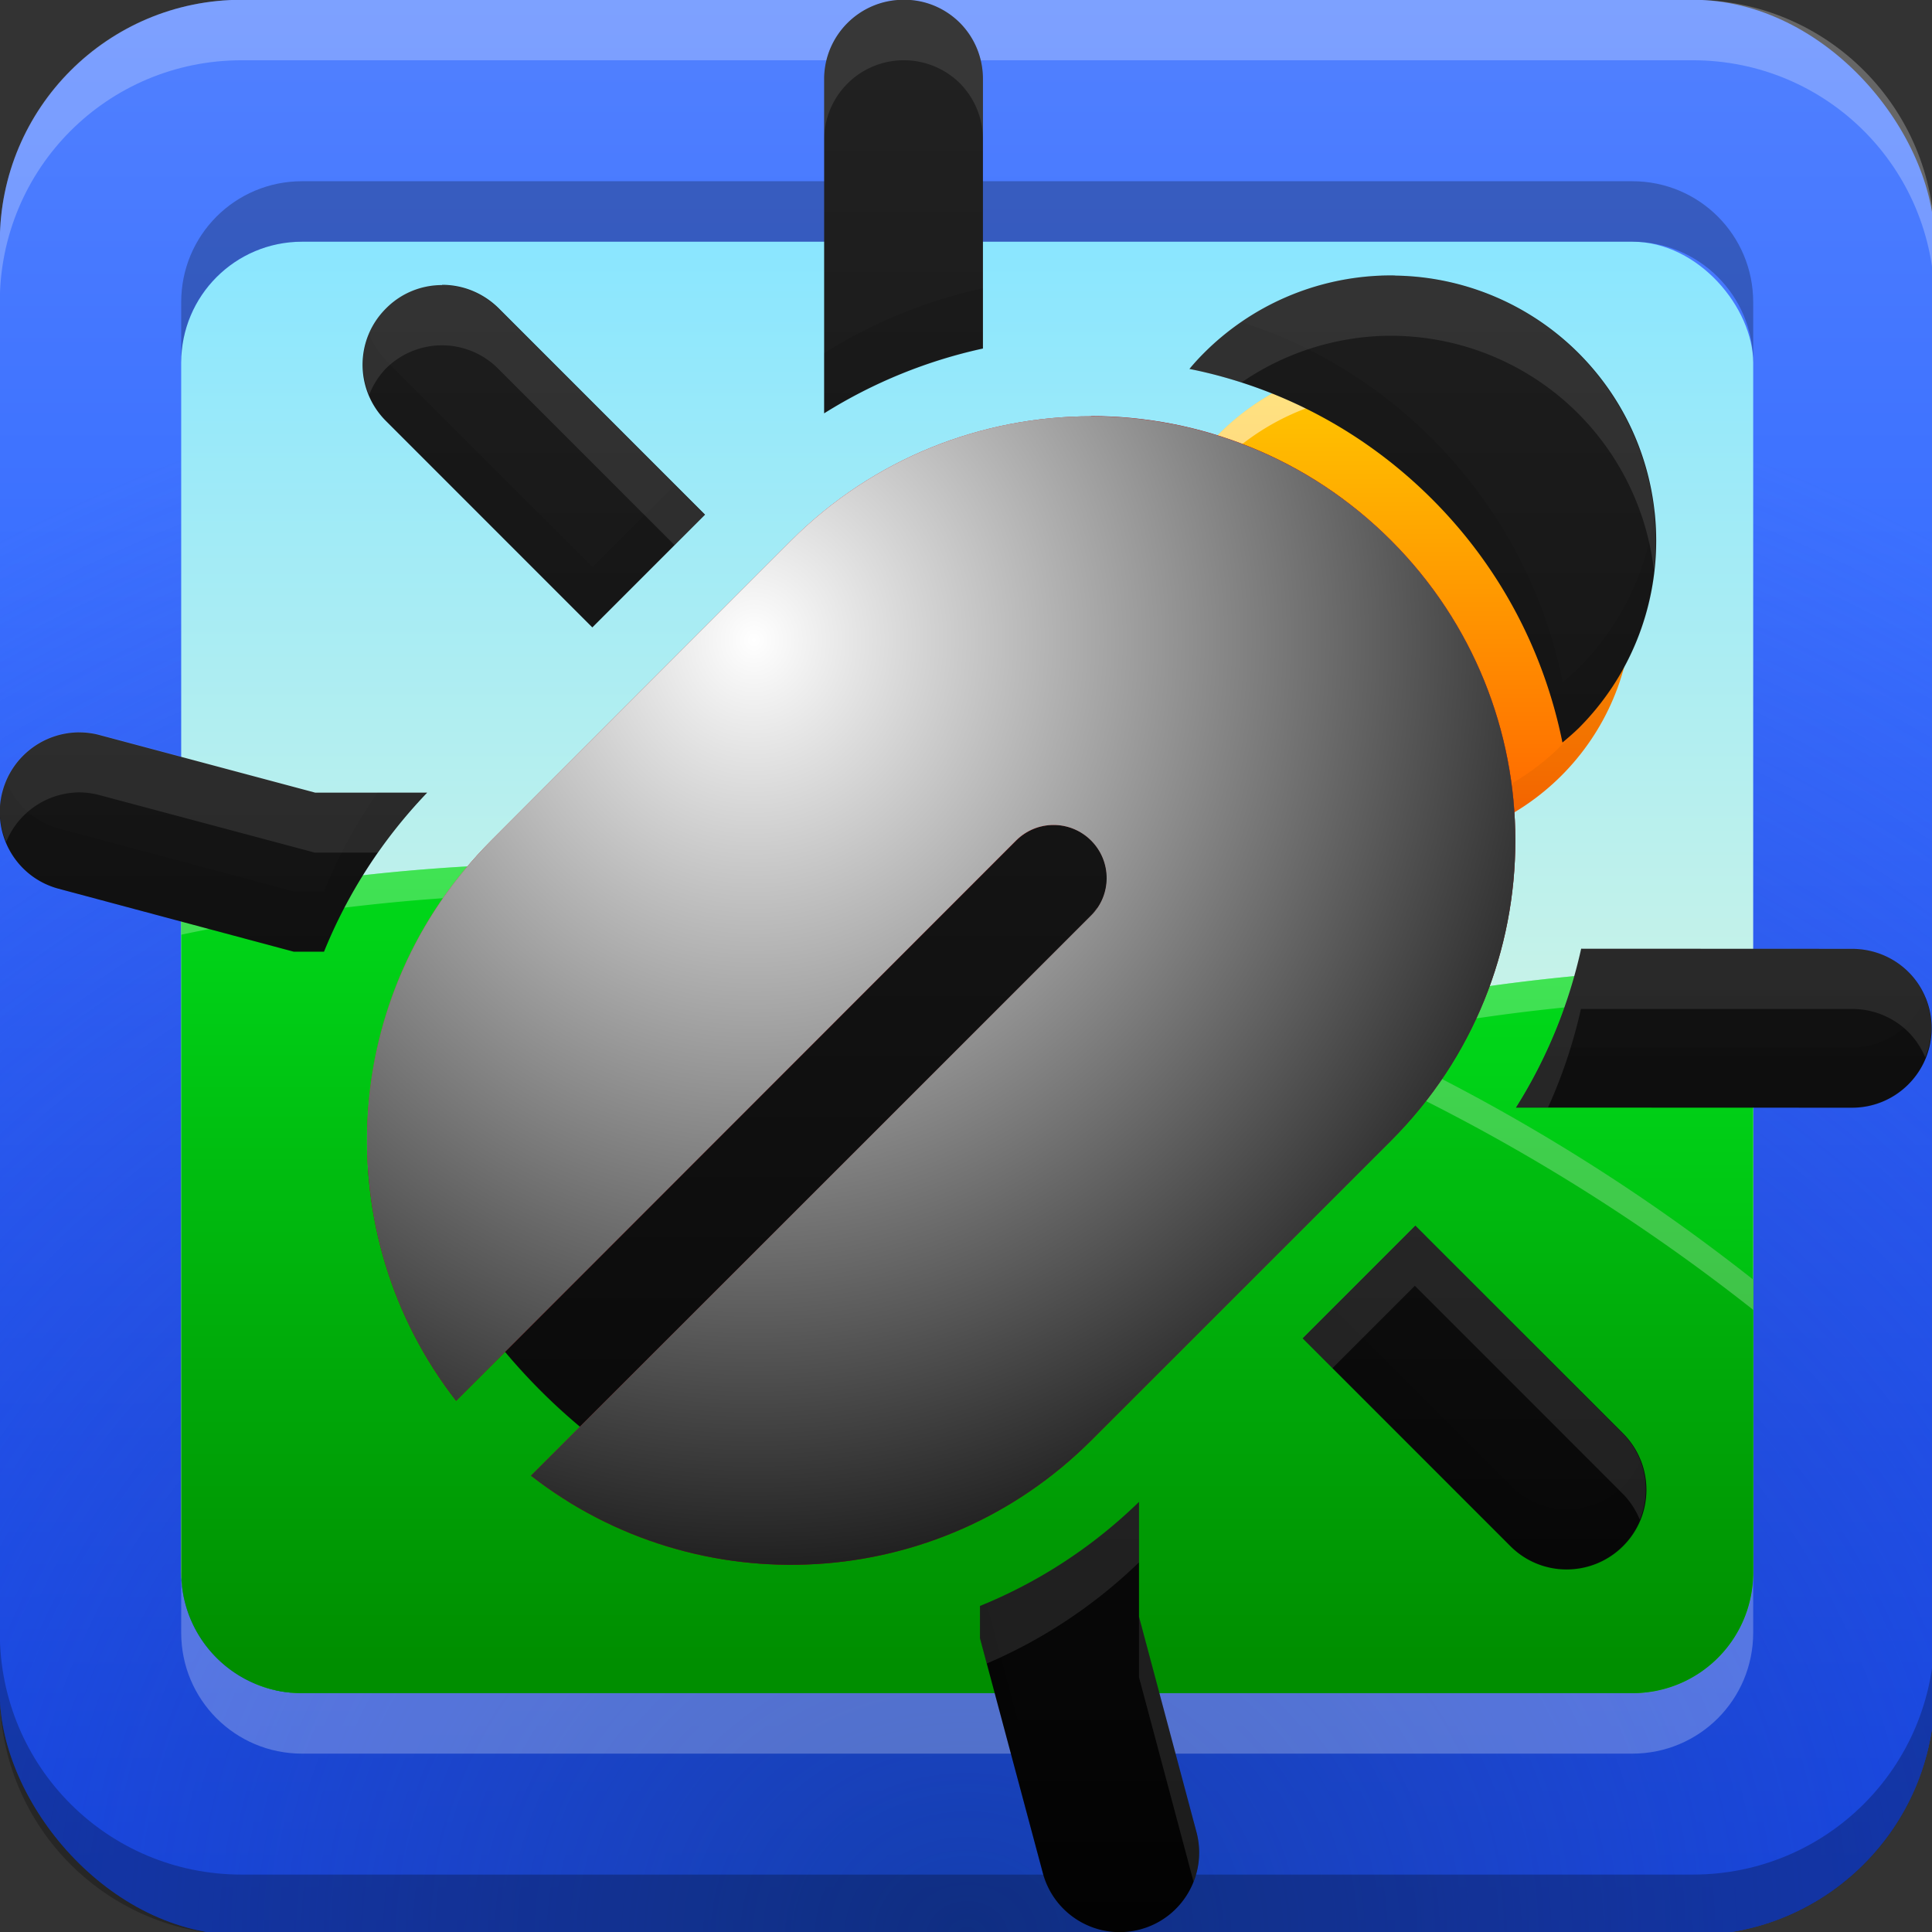 <?xml version="1.0" encoding="UTF-8" standalone="no"?>
<!-- Created with Inkscape (http://www.inkscape.org/) -->

<svg
   width="32"
   height="32"
   viewBox="0 0 32 32"
   version="1.1"
   id="svg5"
   inkscape:export-filename="C:\msys64\home\User\paniview\res\icondbg.png"
   inkscape:export-xdpi="768"
   inkscape:export-ydpi="768"
   inkscape:version="1.1.1 (3bf5ae0d25, 2021-09-20)"
   sodipodi:docname="icon_debug.svg"
   xmlns:inkscape="http://www.inkscape.org/namespaces/inkscape"
   xmlns:sodipodi="http://sodipodi.sourceforge.net/DTD/sodipodi-0.dtd"
   xmlns:xlink="http://www.w3.org/1999/xlink"
   xmlns="http://www.w3.org/2000/svg"
   xmlns:svg="http://www.w3.org/2000/svg">
  <rect x="0" y="0" width="32" height="32" fill="#333333" stroke="none"/>
  <sodipodi:namedview
     id="namedview7"
     pagecolor="#505050"
     bordercolor="#ffffff"
     borderopacity="1"
     inkscape:pageshadow="0"
     inkscape:pageopacity="0"
     inkscape:pagecheckerboard="1"
     inkscape:document-units="px"
     showgrid="false"
     units="px"
     scale-x="1"
     inkscape:snap-bbox="true"
     inkscape:bbox-paths="true"
     inkscape:bbox-nodes="true"
     inkscape:snap-bbox-edge-midpoints="true"
     inkscape:snap-bbox-midpoints="true"
     inkscape:snap-page="true"
     inkscape:snap-text-baseline="true"
     inkscape:snap-center="true"
     inkscape:snap-object-midpoints="true"
     inkscape:snap-midpoints="true"
     inkscape:snap-smooth-nodes="true"
     inkscape:snap-intersection-paths="true"
     inkscape:object-paths="true"
     showguides="false"
     inkscape:guide-bbox="true"
     inkscape:snap-global="true"
     inkscape:zoom="11.313708"
     inkscape:cx="16.086679"
     inkscape:cy="12.418563"
     inkscape:window-width="1304"
     inkscape:window-height="745"
     inkscape:window-x="54"
     inkscape:window-y="-8"
     inkscape:window-maximized="1"
     inkscape:current-layer="g53028" />
  <defs
     id="defs2">
    <linearGradient
       inkscape:collect="always"
       id="linearGradient53552">
      <stop
         style="stop-color:#ffffff;stop-opacity:1"
         offset="0"
         id="stop53548" />
      <stop
         style="stop-color:#000000;stop-opacity:1"
         offset="1"
         id="stop53550" />
    </linearGradient>
    <linearGradient
       inkscape:collect="always"
       id="linearGradient20083">
      <stop
         style="stop-color:#008e00;stop-opacity:1"
         offset="0"
         id="stop20079" />
      <stop
         style="stop-color:#00af0b;stop-opacity:1;"
         offset="0.442"
         id="stop20085" />
      <stop
         style="stop-color:#00da1a;stop-opacity:1"
         offset="1"
         id="stop20081" />
    </linearGradient>
    <linearGradient
       inkscape:collect="always"
       id="linearGradient19624">
      <stop
         style="stop-color:#008e00;stop-opacity:1"
         offset="0"
         id="stop19620" />
      <stop
         style="stop-color:#00da1a;stop-opacity:1"
         offset="1"
         id="stop19622" />
    </linearGradient>
    <linearGradient
       inkscape:collect="always"
       id="linearGradient19316">
      <stop
         style="stop-color:#ff6100;stop-opacity:1"
         offset="0"
         id="stop19312" />
      <stop
         style="stop-color:#ffcb00;stop-opacity:1"
         offset="1"
         id="stop19314" />
    </linearGradient>
    <linearGradient
       inkscape:collect="always"
       id="linearGradient16027">
      <stop
         style="stop-color:#fffed3;stop-opacity:1"
         offset="0"
         id="stop16023" />
      <stop
         style="stop-color:#8ae6ff;stop-opacity:1"
         offset="1"
         id="stop16025" />
    </linearGradient>
    <linearGradient
       inkscape:collect="always"
       id="linearGradient11471">
      <stop
         style="stop-color:#143eae;stop-opacity:1"
         offset="0"
         id="stop11467" />
      <stop
         style="stop-color:#474dca;stop-opacity:0"
         offset="1"
         id="stop11469" />
    </linearGradient>
    <linearGradient
       inkscape:collect="always"
       id="linearGradient9885">
      <stop
         style="stop-color:#0045ff;stop-opacity:1;"
         offset="0"
         id="stop9881" />
      <stop
         style="stop-color:#5281ff;stop-opacity:1"
         offset="1"
         id="stop9883" />
    </linearGradient>
    <linearGradient
       inkscape:collect="always"
       xlink:href="#linearGradient9885"
       id="linearGradient9887"
       x1="16"
       y1="32"
       x2="16"
       y2="0"
       gradientUnits="userSpaceOnUse" />
    <radialGradient
       inkscape:collect="always"
       xlink:href="#linearGradient11471"
       id="radialGradient11307"
       cx="16"
       cy="32"
       fx="16"
       fy="32"
       r="16"
       gradientUnits="userSpaceOnUse"
       gradientTransform="matrix(1.963,0,0,1.688,-15.406,-22)" />
    <linearGradient
       inkscape:collect="always"
       xlink:href="#linearGradient19624"
       id="linearGradient14110"
       x1="16"
       y1="32"
       x2="16"
       y2="16"
       gradientUnits="userSpaceOnUse" />
    <linearGradient
       inkscape:collect="always"
       xlink:href="#linearGradient20083"
       id="linearGradient14234"
       x1="16"
       y1="27.5"
       x2="16"
       y2="14.279"
       gradientUnits="userSpaceOnUse" />
    <linearGradient
       inkscape:collect="always"
       xlink:href="#linearGradient16027"
       id="linearGradient16029"
       x1="16"
       y1="28"
       x2="16"
       y2="4"
       gradientUnits="userSpaceOnUse" />
    <linearGradient
       inkscape:collect="always"
       xlink:href="#linearGradient19316"
       id="linearGradient19310"
       x1="23"
       y1="14"
       x2="23"
       y2="6"
       gradientUnits="userSpaceOnUse" />
    <linearGradient
       inkscape:collect="always"
       xlink:href="#linearGradient45785"
       id="linearGradient52064"
       x1="12.186"
       y1="3.665"
       x2="12.186"
       y2="-4.802"
       gradientUnits="userSpaceOnUse" />
    <linearGradient
       inkscape:collect="always"
       id="linearGradient45785">
      <stop
         style="stop-color:#020202;stop-opacity:1"
         offset="0"
         id="stop45781" />
      <stop
         style="stop-color:#222222;stop-opacity:1"
         offset="1"
         id="stop45783" />
    </linearGradient>
    <linearGradient
       inkscape:collect="always"
       xlink:href="#linearGradient49297"
       id="linearGradient49299"
       x1="12.186"
       y1="3.665"
       x2="12.186"
       y2="-4.802"
       gradientUnits="userSpaceOnUse" />
    <linearGradient
       inkscape:collect="always"
       id="linearGradient49297">
      <stop
         style="stop-color:#000000;stop-opacity:1"
         offset="0"
         id="stop49293" />
      <stop
         style="stop-color:#ffffff;stop-opacity:1"
         offset="1"
         id="stop49295" />
    </linearGradient>
    <linearGradient
       inkscape:collect="always"
       xlink:href="#linearGradient45785"
       id="linearGradient52906"
       gradientUnits="userSpaceOnUse"
       gradientTransform="matrix(2.672,2.673,-2.672,2.673,-30.05,18.148)"
       x1="11.055"
       y1="-8.909"
       x2="8.214"
       y2="-11.654" />
    <radialGradient
       inkscape:collect="always"
       xlink:href="#linearGradient53552"
       id="radialGradient53752"
       cx="13.013"
       cy="-9.668"
       fx="13.013"
       fy="-9.668"
       r="2.516"
       gradientTransform="matrix(1.737,1.2531691e-8,0,1.855,-11.349,15.933)"
       gradientUnits="userSpaceOnUse" />
  </defs>
  <g
     inkscape:label="Слой 1"
     inkscape:groupmode="layer"
     id="layer1">
    <g
       id="g52206"
       transform="matrix(3.779,0,0,3.78,-30.05,18.148)"
       style="stroke-width:1">
      <g
         id="g53028">
        <rect
           style="fill:url(#linearGradient9887);fill-opacity:1;stroke:none;stroke-linecap:round;stroke-linejoin:round;paint-order:markers fill stroke"
           id="rect9811"
           width="32"
           height="32"
           x="0"
           y="0"
           rx="4"
           inkscape:export-filename="C:\msys64\home\User\paniview\rect9811.png"
           inkscape:export-xdpi="768"
           inkscape:export-ydpi="768"
           transform="matrix(0.265,0,0,0.265,7.951,-4.802)"
           ry="4" />
        <rect
           style="fill:url(#radialGradient11307);fill-opacity:1;stroke:none;stroke-linecap:round;stroke-linejoin:round;paint-order:markers fill stroke"
           id="rect9811-9"
           width="32"
           height="32"
           x="-9.5367432e-07"
           y="-4.7683716e-07"
           rx="4"
           ry="4"
           inkscape:export-filename="C:\msys64\home\User\paniview\rect9811.png"
           inkscape:export-xdpi="768"
           inkscape:export-ydpi="768"
           transform="matrix(0.265,0,0,0.265,7.951,-4.802)" />
        <path
           id="rect9811-5"
           style="fill:#000000;fill-opacity:0.25;stroke:none;stroke-linecap:round;stroke-linejoin:round;paint-order:markers fill stroke"
           d="m 0,27 v 1 c 0,2.216 1.784,4 4,4 h 24 c 2.216,0 4,-1.784 4,-4 v -1 c 0,2.216 -1.784,4 -4,4 H 4 C 1.784,31 0,29.216 0,27 Z"
           inkscape:export-filename="C:\msys64\home\User\paniview\rect9811.png"
           inkscape:export-xdpi="768"
           inkscape:export-ydpi="768"
           transform="matrix(0.265,0,0,0.265,7.951,-4.802)" />
        <path
           id="rect9811-5-1"
           style="fill:#ffffff;fill-opacity:0.25;stroke:none;stroke-linecap:round;stroke-linejoin:round;paint-order:markers fill stroke"
           d="m 0,5 v -1 C 0,1.784 1.784,0 4,0 h 24 c 2.216,0 4,1.784 4,4 v 1 c 0,-2.216 -1.784,-4 -4,-4 H 4 c -2.216,0 -4,1.784 -4,4 z"
           inkscape:export-filename="C:\msys64\home\User\paniview\rect9811.png"
           inkscape:export-xdpi="768"
           inkscape:export-ydpi="768"
           transform="matrix(0.265,0,0,0.265,7.951,-4.802)" />
        <rect
           style="fill:url(#linearGradient16029);fill-opacity:1;stroke:none;stroke-width:1;stroke-linecap:round;stroke-linejoin:round;paint-order:markers fill stroke"
           id="rect10447"
           width="26"
           height="24"
           x="3"
           y="4"
           rx="2"
           ry="2"
           inkscape:export-filename="C:\msys64\home\User\paniview\rect9811.png"
           inkscape:export-xdpi="768"
           inkscape:export-ydpi="768"
           transform="matrix(0.265,0,0,0.265,7.951,-4.802)" />
        <path
           id="rect10447-6"
           style="fill:#ffffff;fill-opacity:0.25;stroke:none;stroke-width:1;stroke-linecap:round;stroke-linejoin:round;paint-order:markers fill stroke"
           d="m 3,26 v 1 c 0,1.108 0.892,2 2,2 h 22 c 1.108,0 2,-0.892 2,-2 v -1 c 0,1.108 -0.892,2 -2,2 H 5 C 3.892,28 3,27.108 3,26 Z"
           inkscape:export-filename="C:\msys64\home\User\paniview\rect9811.png"
           inkscape:export-xdpi="768"
           inkscape:export-ydpi="768"
           transform="matrix(0.265,0,0,0.265,7.951,-4.802)" />
        <path
           id="rect10447-6-6"
           style="fill:#000000;fill-opacity:0.25;stroke:none;stroke-width:1;stroke-linecap:round;stroke-linejoin:round;paint-order:markers fill stroke"
           d="M 3,6 V 5 c 0,-1.108 0.892,-2 2,-2 h 22 c 1.108,0 2,0.892 2,2 V 6 C 29,4.892 28.108,4 27,4 H 5 C 3.892,4 3,4.892 3,6 Z"
           inkscape:export-filename="C:\msys64\home\User\paniview\rect9811.png"
           inkscape:export-xdpi="768"
           inkscape:export-ydpi="768"
           transform="matrix(0.265,0,0,0.265,7.951,-4.802)" />
        <g
           id="g20459"
           inkscape:export-filename="C:\msys64\home\User\paniview\rect9811.png"
           inkscape:export-xdpi="768"
           inkscape:export-ydpi="768"
           transform="matrix(0.265,0,0,0.265,7.951,-4.802)">
          <path
             id="rect10447-1"
             style="fill:url(#linearGradient14110);fill-opacity:1;stroke:none;stroke-width:1;stroke-linecap:round;stroke-linejoin:round;paint-order:markers fill stroke"
             d="M 29,16 A 32,32 0 0 0 4.217,27.844 C 4.457,27.945 4.722,28 5,28 h 22 c 1.108,0 2,-0.892 2,-2 z" />
          <path
             id="rect10447-1-6"
             style="fill:#ffffff;fill-opacity:0.25;stroke:none;stroke-width:1;stroke-linecap:round;stroke-linejoin:round;paint-order:markers fill stroke"
             d="M 29,16 A 32,32 0 0 0 4.217,27.844 c 0.11,0.047 0.226,0.081 0.346,0.107 A 32,32 0 0 1 29,16.5 Z" />
        </g>
        <path
           id="rect10447-0-3"
           style="fill:#000000;fill-opacity:0.05;stroke:none;stroke-width:1;stroke-linecap:round;stroke-linejoin:round;paint-order:markers fill stroke"
           d="M 3,25.498 V 26 c 0,1.108 0.892,2 2,2 h 22 c 1.108,0 2,-0.892 2,-2 v -0.502 c 0,1.108 -0.892,2 -2,2 H 5 c -1.108,0 -2,-0.892 -2,-2 z"
           inkscape:export-filename="C:\msys64\home\User\paniview\rect9811.png"
           inkscape:export-xdpi="768"
           inkscape:export-ydpi="768"
           transform="matrix(0.265,0,0,0.265,7.951,-4.802)" />
        <g
           id="g20455"
           inkscape:export-filename="C:\msys64\home\User\paniview\rect9811.png"
           inkscape:export-xdpi="768"
           inkscape:export-ydpi="768"
           transform="matrix(0.265,0,0,0.265,7.951,-4.802)">
          <path
             id="rect10447-0"
             style="fill:url(#linearGradient14234);fill-opacity:1;stroke:none;stroke-width:1;stroke-linecap:round;stroke-linejoin:round;paint-order:markers fill stroke"
             d="M 9.188,14.279 A 32,32 0 0 0 3,14.959 V 26 c 0,1.108 0.892,2 2,2 h 22 c 1.108,0 2,-0.892 2,-2 V 21.162 A 32,32 0 0 0 9.188,14.279 Z" />
          <path
             id="rect10447-0-0"
             style="fill:#ffffff;fill-opacity:0.25;stroke:none;stroke-width:1;stroke-linecap:round;stroke-linejoin:round;paint-order:markers fill stroke"
             d="M 9.188,14.279 A 32,32 0 0 0 3,14.959 v 0.5 A 32,32 0 0 1 9.188,14.779 32,32 0 0 1 29,21.662 v -0.5 A 32,32 0 0 0 9.188,14.279 Z" />
        </g>
        <circle
           style="fill:url(#linearGradient19310);fill-opacity:1;stroke:none;stroke-width:1;stroke-linecap:round;stroke-linejoin:round;paint-order:markers fill stroke"
           id="path17196"
           cx="23"
           cy="10"
           r="4"
           inkscape:export-filename="C:\msys64\home\User\paniview\rect9811.png"
           inkscape:export-xdpi="768"
           inkscape:export-ydpi="768"
           transform="matrix(0.265,0,0,0.265,7.951,-4.802)" />
        <path
           id="path17196-6"
           style="fill:#ffffff;fill-opacity:0.5;stroke:none;stroke-width:1;stroke-linecap:round;stroke-linejoin:round;paint-order:markers fill stroke"
           d="m 23,6 a 4,4 0 0 0 -4,4 4,4 0 0 0 0.018,0.25 A 4,4 0 0 1 23,6.5 4,4 0 0 1 26.986,10.186 4,4 0 0 0 27,10 4,4 0 0 0 23,6 Z"
           inkscape:export-filename="C:\msys64\home\User\paniview\rect9811.png"
           inkscape:export-xdpi="768"
           inkscape:export-ydpi="768"
           transform="matrix(0.265,0,0,0.265,7.951,-4.802)" />
        <path
           id="path17196-6-5"
           style="fill:#000000;fill-opacity:0.05;stroke:none;stroke-width:1;stroke-linecap:round;stroke-linejoin:round;paint-order:markers fill stroke"
           d="M 23,14 A 4,4 0 0 1 19,10 4,4 0 0 1 19.018,9.75 4,4 0 0 0 23,13.5 4,4 0 0 0 26.986,9.814 4,4 0 0 1 27,10 a 4,4 0 0 1 -4,4 z"
           inkscape:export-filename="C:\msys64\home\User\paniview\rect9811.png"
           inkscape:export-xdpi="768"
           inkscape:export-ydpi="768"
           transform="matrix(0.265,0,0,0.265,7.951,-4.802)" />
        <path
           id="path50642"
           style="opacity:1;fill:url(#linearGradient52064);fill-opacity:1;stroke:none;stroke-width:0.794;stroke-linecap:round;stroke-linejoin:round;stroke-miterlimit:4;stroke-dasharray:none;paint-order:normal"
           d="m 11.912,-4.802 c -0.192,1.479e-4 -0.348,0.156 -0.348,0.348 v 1.464 c 0.217,-0.136 0.453,-0.231 0.696,-0.284 v -1.18 c 3.57e-4,-0.093 -0.036,-0.182 -0.102,-0.248 -0.066,-0.065 -0.154,-0.101 -0.246,-0.1 z m 2.154,1.208 c -0.02,-2.926e-4 -0.04,-2.389e-4 -0.06,5.168e-4 -0.293,0.011 -0.571,0.132 -0.778,0.34 -0.022,0.022 -0.043,0.045 -0.063,0.069 0.39,0.078 0.762,0.269 1.064,0.571 0.303,0.303 0.492,0.675 0.571,1.066 0.024,-0.02 0.048,-0.041 0.071,-0.063 0.453,-0.454 0.453,-1.189 0,-1.643 -0.214,-0.214 -0.503,-0.336 -0.805,-0.34 z m -4.177,0.042 c -0.093,1.913e-4 -0.181,0.037 -0.246,0.103 -0.136,0.136 -0.136,0.356 0,0.492 l 0.905,0.905 0.494,-0.494 -0.905,-0.905 c -0.066,-0.065 -0.154,-0.102 -0.247,-0.102 z m 2.585,1.215 -2.584,3.062 A 2.635,2.635 0 0 0 11.162,1.858 l 2.907,-2.427 z m -4.175,0.745 c -0.157,2.997e-4 -0.295,0.106 -0.336,0.258 -0.05,0.186 0.059,0.377 0.245,0.427 l 1.031,0.276 H 9.372 C 9.474,-0.883 9.625,-1.12 9.824,-1.328 H 9.333 l -0.944,-0.252 c -0.029,-0.008 -0.06,-0.012 -0.09,-0.012 z m 6.583,0.948 c -0.054,0.243 -0.149,0.479 -0.286,0.696 l 1.474,5.1676e-4 c 0.192,-1.4869e-4 0.348,-0.156 0.348,-0.348 3.57e-4,-0.092 -0.036,-0.181 -0.101,-0.246 -0.066,-0.066 -0.155,-0.102 -0.248,-0.102 z m -0.727,1.213 -0.494,0.494 0.91,0.91 c 0.136,0.137 0.357,0.137 0.494,0.001 0.137,-0.136 0.137,-0.358 0,-0.495 z M 12.944,1.78 c -0.207,0.201 -0.444,0.353 -0.697,0.456 v 0.141 l 0.276,1.031 c 0.051,0.186 0.242,0.295 0.427,0.245 0.185,-0.05 0.295,-0.24 0.246,-0.426 L 12.944,2.283 Z" />
        <path
           id="path41051-5"
           style="fill:#aa0000;fill-opacity:1;stroke:none;stroke-width:0.529;stroke-linejoin:round;paint-order:stroke fill markers"
           d="m 12.734,-2.977 c -0.476,-1e-7 -0.952,0.182 -1.315,0.545 l -1.314,1.314 C 9.435,-0.448 9.383,0.607 9.951,1.337 l 2.455,-2.455 c 0.091,-0.091 0.238,-0.091 0.329,6e-7 0.091,0.091 0.091,0.238 0,0.329 L 10.279,1.665 c 0.729,0.568 1.784,0.516 2.455,-0.154 l 1.315,-1.315 c 0.726,-0.726 0.726,-1.903 -1e-6,-2.629 -0.363,-0.363 -0.839,-0.545 -1.315,-0.545 z"
           sodipodi:nodetypes="sssccsccssss" />
        <path
           id="path41051-5-3"
           style="opacity:0.25;mix-blend-mode:hard-light;fill:url(#linearGradient49299);fill-opacity:1;stroke:none;stroke-width:0.529;stroke-linejoin:round;paint-order:stroke fill markers"
           d="m 12.734,-2.977 c -0.476,-10e-8 -0.952,0.182 -1.315,0.545 L 10.105,-1.118 C 9.435,-0.448 9.383,0.607 9.951,1.337 l 2.455,-2.455 c 0.091,-0.091 0.238,-0.091 0.329,6e-7 0.091,0.091 0.091,0.238 0,0.329 L 10.279,1.665 c 0.729,0.568 1.784,0.516 2.455,-0.154 L 14.049,0.197 c 0.726,-0.726 0.726,-1.903 -10e-7,-2.629 -0.363,-0.363 -0.839,-0.545 -1.315,-0.545 z"
           sodipodi:nodetypes="sssccsccssss" />
        <path
           id="path41051-4-5-6"
           style="opacity:0.1;mix-blend-mode:normal;fill:#000000;fill-opacity:1;stroke:none;stroke-width:0.529;stroke-linejoin:round;paint-order:stroke fill markers"
           d="m 12.26,-3.538 c -0.243,0.053 -0.479,0.148 -0.696,0.284 v 0.265 c 0.217,-0.136 0.453,-0.231 0.696,-0.284 z m 1.134,0.149 a 1.162,1.162 0 0 0 -0.166,0.135 1.162,1.162 0 0 0 -0.058,0.064 c 0.047,0.011 0.094,0.025 0.141,0.04 0.002,5.137e-4 0.004,0.001 0.006,0.002 0.334,0.094 0.65,0.272 0.913,0.535 0.303,0.303 0.492,0.675 0.571,1.066 a 1.162,1.162 0 0 0 0.071,-0.063 1.162,1.162 0 0 0 0.332,-0.954 1.162,1.162 0 0 1 -0.332,0.689 1.162,1.162 0 0 1 -0.071,0.063 c -0.079,-0.39 -0.269,-0.763 -0.571,-1.066 -0.242,-0.242 -0.53,-0.413 -0.835,-0.511 z m -3.824,0.054 a 0.349,0.349 0 0 0 0.073,0.379 l 0.905,0.905 0.494,-0.494 -0.132,-0.132 -0.361,0.361 -0.905,-0.905 a 0.349,0.349 0 0 1 -0.073,-0.114 z m 3,1.884 c -0.059,-7e-7 -0.119,0.023 -0.164,0.069 L 9.951,1.072 C 9.72,0.776 9.591,0.426 9.565,0.069 9.535,0.514 9.663,0.967 9.951,1.337 l 2.455,-2.455 c 0.091,-0.091 0.238,-0.091 0.329,6e-7 0.01,0.01 0.019,0.02 0.026,0.032 0.063,-0.091 0.055,-0.215 -0.026,-0.296 -0.046,-0.046 -0.105,-0.069 -0.164,-0.069 z m -4.589,0.076 a 0.349,0.349 0 0 0 -0.017,0.041 0.349,0.349 0 0 0 0.245,0.427 l 1.031,0.276 H 9.372 C 9.474,-0.883 9.625,-1.12 9.825,-1.328 l -0.218,10e-8 c -0.096,0.137 -0.174,0.282 -0.235,0.433 H 9.24 L 8.208,-1.171 A 0.349,0.349 0 0 1 7.98,-1.375 Z m 6.607,0.125 c -0.031,0.431 -0.21,0.853 -0.539,1.182 L 12.734,1.247 c -0.624,0.624 -1.581,0.711 -2.299,0.263 l -0.156,0.156 C 11.009,2.233 12.064,2.182 12.734,1.511 l 1.315,-1.315 c 0.397,-0.397 0.576,-0.928 0.539,-1.447 z m 1.803,0.818 a 0.349,0.349 0 0 1 -0.321,0.221 l -1.332,-5.1654e-4 c -0.041,0.091 -0.088,0.179 -0.142,0.265 l 1.474,5.1654e-4 a 0.349,0.349 0 0 0 0.348,-0.348 0.349,0.349 0 0 0 -0.027,-0.137 z m -2.596,1.364 -0.132,0.132 0.91,0.91 a 0.349,0.349 0 0 0 0.494,0.001 0.349,0.349 0 0 0 0.076,-0.38 0.349,0.349 0 0 1 -0.076,0.115 0.349,0.349 0 0 1 -0.494,-0.001 z M 12.276,2.223 c -0.01,0.004 -0.02,0.009 -0.029,0.013 l -10e-7,0.141 0.276,1.031 a 0.349,0.349 0 0 0 0.427,0.245 0.349,0.349 0 0 0 0.246,-0.426 l -0.013,-0.048 A 0.349,0.349 0 0 1 12.95,3.388 0.349,0.349 0 0 1 12.523,3.143 Z" />
        <path
           id="path41051-8-4-1"
           style="opacity:0.1;mix-blend-mode:normal;fill:#ffffff;fill-opacity:1;stroke:none;stroke-width:0.529;stroke-linejoin:round;paint-order:stroke fill markers"
           d="m 11.912,-4.802 a 0.349,0.349 0 0 0 -0.348,0.348 v 0.265 a 0.349,0.349 0 0 1 0.348,-0.348 0.349,0.349 0 0 1 0.246,0.1 0.349,0.349 0 0 1 0.102,0.248 v -0.265 a 0.349,0.349 0 0 0 -0.102,-0.248 0.349,0.349 0 0 0 -0.246,-0.1 z m 2.093,1.208 a 1.162,1.162 0 0 0 -0.778,0.34 1.162,1.162 0 0 0 -0.063,0.069 c 0.077,0.016 0.154,0.036 0.229,0.06 a 1.162,1.162 0 0 1 0.611,-0.204 1.162,1.162 0 0 1 0.865,0.34 1.162,1.162 0 0 1 0.332,0.689 1.162,1.162 0 0 0 -0.332,-0.953 1.162,1.162 0 0 0 -0.865,-0.34 z m -4.117,0.041 a 0.349,0.349 0 0 0 -0.246,0.103 0.349,0.349 0 0 0 -0.072,0.379 0.349,0.349 0 0 1 0.072,-0.114 0.349,0.349 0 0 1 0.246,-0.103 0.349,0.349 0 0 1 0.247,0.102 l 0.773,0.773 0.132,-0.132 -0.905,-0.905 A 0.349,0.349 0 0 0 9.889,-3.552 Z m 2.845,0.575 c -0.476,3e-7 -0.952,0.182 -1.315,0.545 l -1.314,1.314 c -0.398,0.398 -0.578,0.931 -0.54,1.451 0.03,-0.432 0.21,-0.856 0.54,-1.186 l 1.314,-1.314 c 0.363,-0.363 0.839,-0.545 1.315,-0.545 0.476,10e-8 0.952,0.182 1.315,0.545 0.329,0.329 0.508,0.751 0.539,1.182 0.037,-0.519 -0.142,-1.05 -0.539,-1.446 -0.215,-0.215 -0.469,-0.365 -0.739,-0.453 -6.86e-4,-1.896e-4 -0.001,-3.125e-4 -0.002,-5.515e-4 -0.047,-0.013 -0.095,-0.024 -0.143,-0.034 a 1.162,1.162 0 0 1 0.005,-0.005 c -0.143,-0.034 -0.289,-0.052 -0.435,-0.052 z m -4.435,1.385 a 0.349,0.349 0 0 0 -0.336,0.258 0.349,0.349 0 0 0 0.017,0.223 0.349,0.349 0 0 1 0.319,-0.217 0.349,0.349 0 0 1 0.09,0.012 l 0.944,0.252 0.275,4e-7 c 0.065,-0.092 0.137,-0.181 0.217,-0.265 l -0.492,1e-7 -0.944,-0.252 a 0.349,0.349 0 0 0 -0.09,-0.012 z m 4.461,0.77 c -0.008,0.011 -0.016,0.022 -0.026,0.032 L 10.279,1.665 c 0.051,0.039 0.103,0.075 0.156,0.109 l 2.299,-2.299 c 0.081,-0.081 0.09,-0.206 0.026,-0.297 z m 2.122,0.178 c -0.054,0.243 -0.149,0.479 -0.286,0.696 l 0.142,7e-8 c 0.063,-0.139 0.111,-0.284 0.144,-0.431 l 1.188,-1.5e-7 a 0.349,0.349 0 0 1 0.248,0.102 0.349,0.349 0 0 1 0.073,0.11 0.349,0.349 0 0 0 0.027,-0.128 0.349,0.349 0 0 0 -0.101,-0.246 0.349,0.349 0 0 0 -0.248,-0.102 z m -0.727,1.213 -0.494,0.494 0.132,0.132 0.361,-0.361 0.91,0.91 a 0.349,0.349 0 0 1 0.076,0.115 0.349,0.349 0 0 0 -0.076,-0.379 z M 12.944,1.78 C 12.736,1.981 12.499,2.133 12.247,2.236 l -10e-7,0.141 0.03,0.111 C 12.518,2.385 12.745,2.237 12.944,2.045 Z m 0,0.503 v 0.265 l 0.239,0.896 a 0.349,0.349 0 0 0 0.013,-0.217 z" />
        <path
           id="path46721"
           style="fill:url(#linearGradient52906);fill-opacity:1;stroke-width:3;stroke-linecap:round;stroke-linejoin:round"
           d="m 15.979,8.877 a 1.5,1.5 0 0 0 -1.006,0.439 1.5,1.5 0 0 0 0,2.121 1.5,1.5 0 0 0 2.121,0 1.5,1.5 0 0 0 0,-2.121 1.5,1.5 0 0 0 -1.115,-0.439 z m -3.537,3.535 a 1.5,1.5 0 0 0 -1.004,0.439 1.5,1.5 0 0 0 0,2.121 1.5,1.5 0 0 0 2.121,0 1.5,1.5 0 0 0 0,-2.121 1.5,1.5 0 0 0 -1.117,-0.439 z m 9.125,2.055 a 1.5,1.5 0 0 0 -1.004,0.439 1.5,1.5 0 0 0 0,2.121 1.5,1.5 0 0 0 2.121,0 1.5,1.5 0 0 0 0,-2.121 1.5,1.5 0 0 0 -1.117,-0.439 z M 8.906,15.949 a 1.5,1.5 0 0 0 -1.004,0.438 1.5,1.5 0 0 0 0,2.121 1.5,1.5 0 0 0 2.121,0 1.5,1.5 0 0 0 0,-2.121 1.5,1.5 0 0 0 -1.117,-0.438 z m 9.125,2.055 a 1.5,1.5 0 0 0 -1.004,0.438 1.5,1.5 0 0 0 0,2.121 1.5,1.5 0 0 0 2.121,0 1.5,1.5 0 0 0 0,-2.121 1.5,1.5 0 0 0 -1.117,-0.438 z m -3.535,3.535 a 1.5,1.5 0 0 0 -1.004,0.438 1.5,1.5 0 0 0 0,2.121 1.5,1.5 0 0 0 2.121,0 1.5,1.5 0 0 0 0,-2.121 1.5,1.5 0 0 0 -1.117,-0.438 z"
           transform="matrix(0.265,0,0,0.265,7.951,-4.802)" />
      </g>
      <path
         id="path41051-5-3-1"
         style="opacity:1;mix-blend-mode:soft-light;fill:url(#radialGradient53752);fill-opacity:1;stroke:none;stroke-width:0.529;stroke-linejoin:round;paint-order:stroke fill markers"
         d="m 12.734,-2.977 c -0.476,-10e-8 -0.952,0.182 -1.315,0.545 L 10.105,-1.118 C 9.435,-0.448 9.383,0.607 9.951,1.337 L 12.405,-1.118 c 0.091,-0.091 0.238,-0.091 0.329,6e-7 0.091,0.091 0.091,0.238 0,0.329 L 10.279,1.665 c 0.729,0.568 1.784,0.516 2.455,-0.154 L 14.049,0.197 c 0.726,-0.726 0.726,-1.903 -10e-7,-2.629 -0.363,-0.363 -0.839,-0.545 -1.315,-0.545 z"
         sodipodi:nodetypes="sssccsccssss" />
    </g>
  </g>
</svg>
